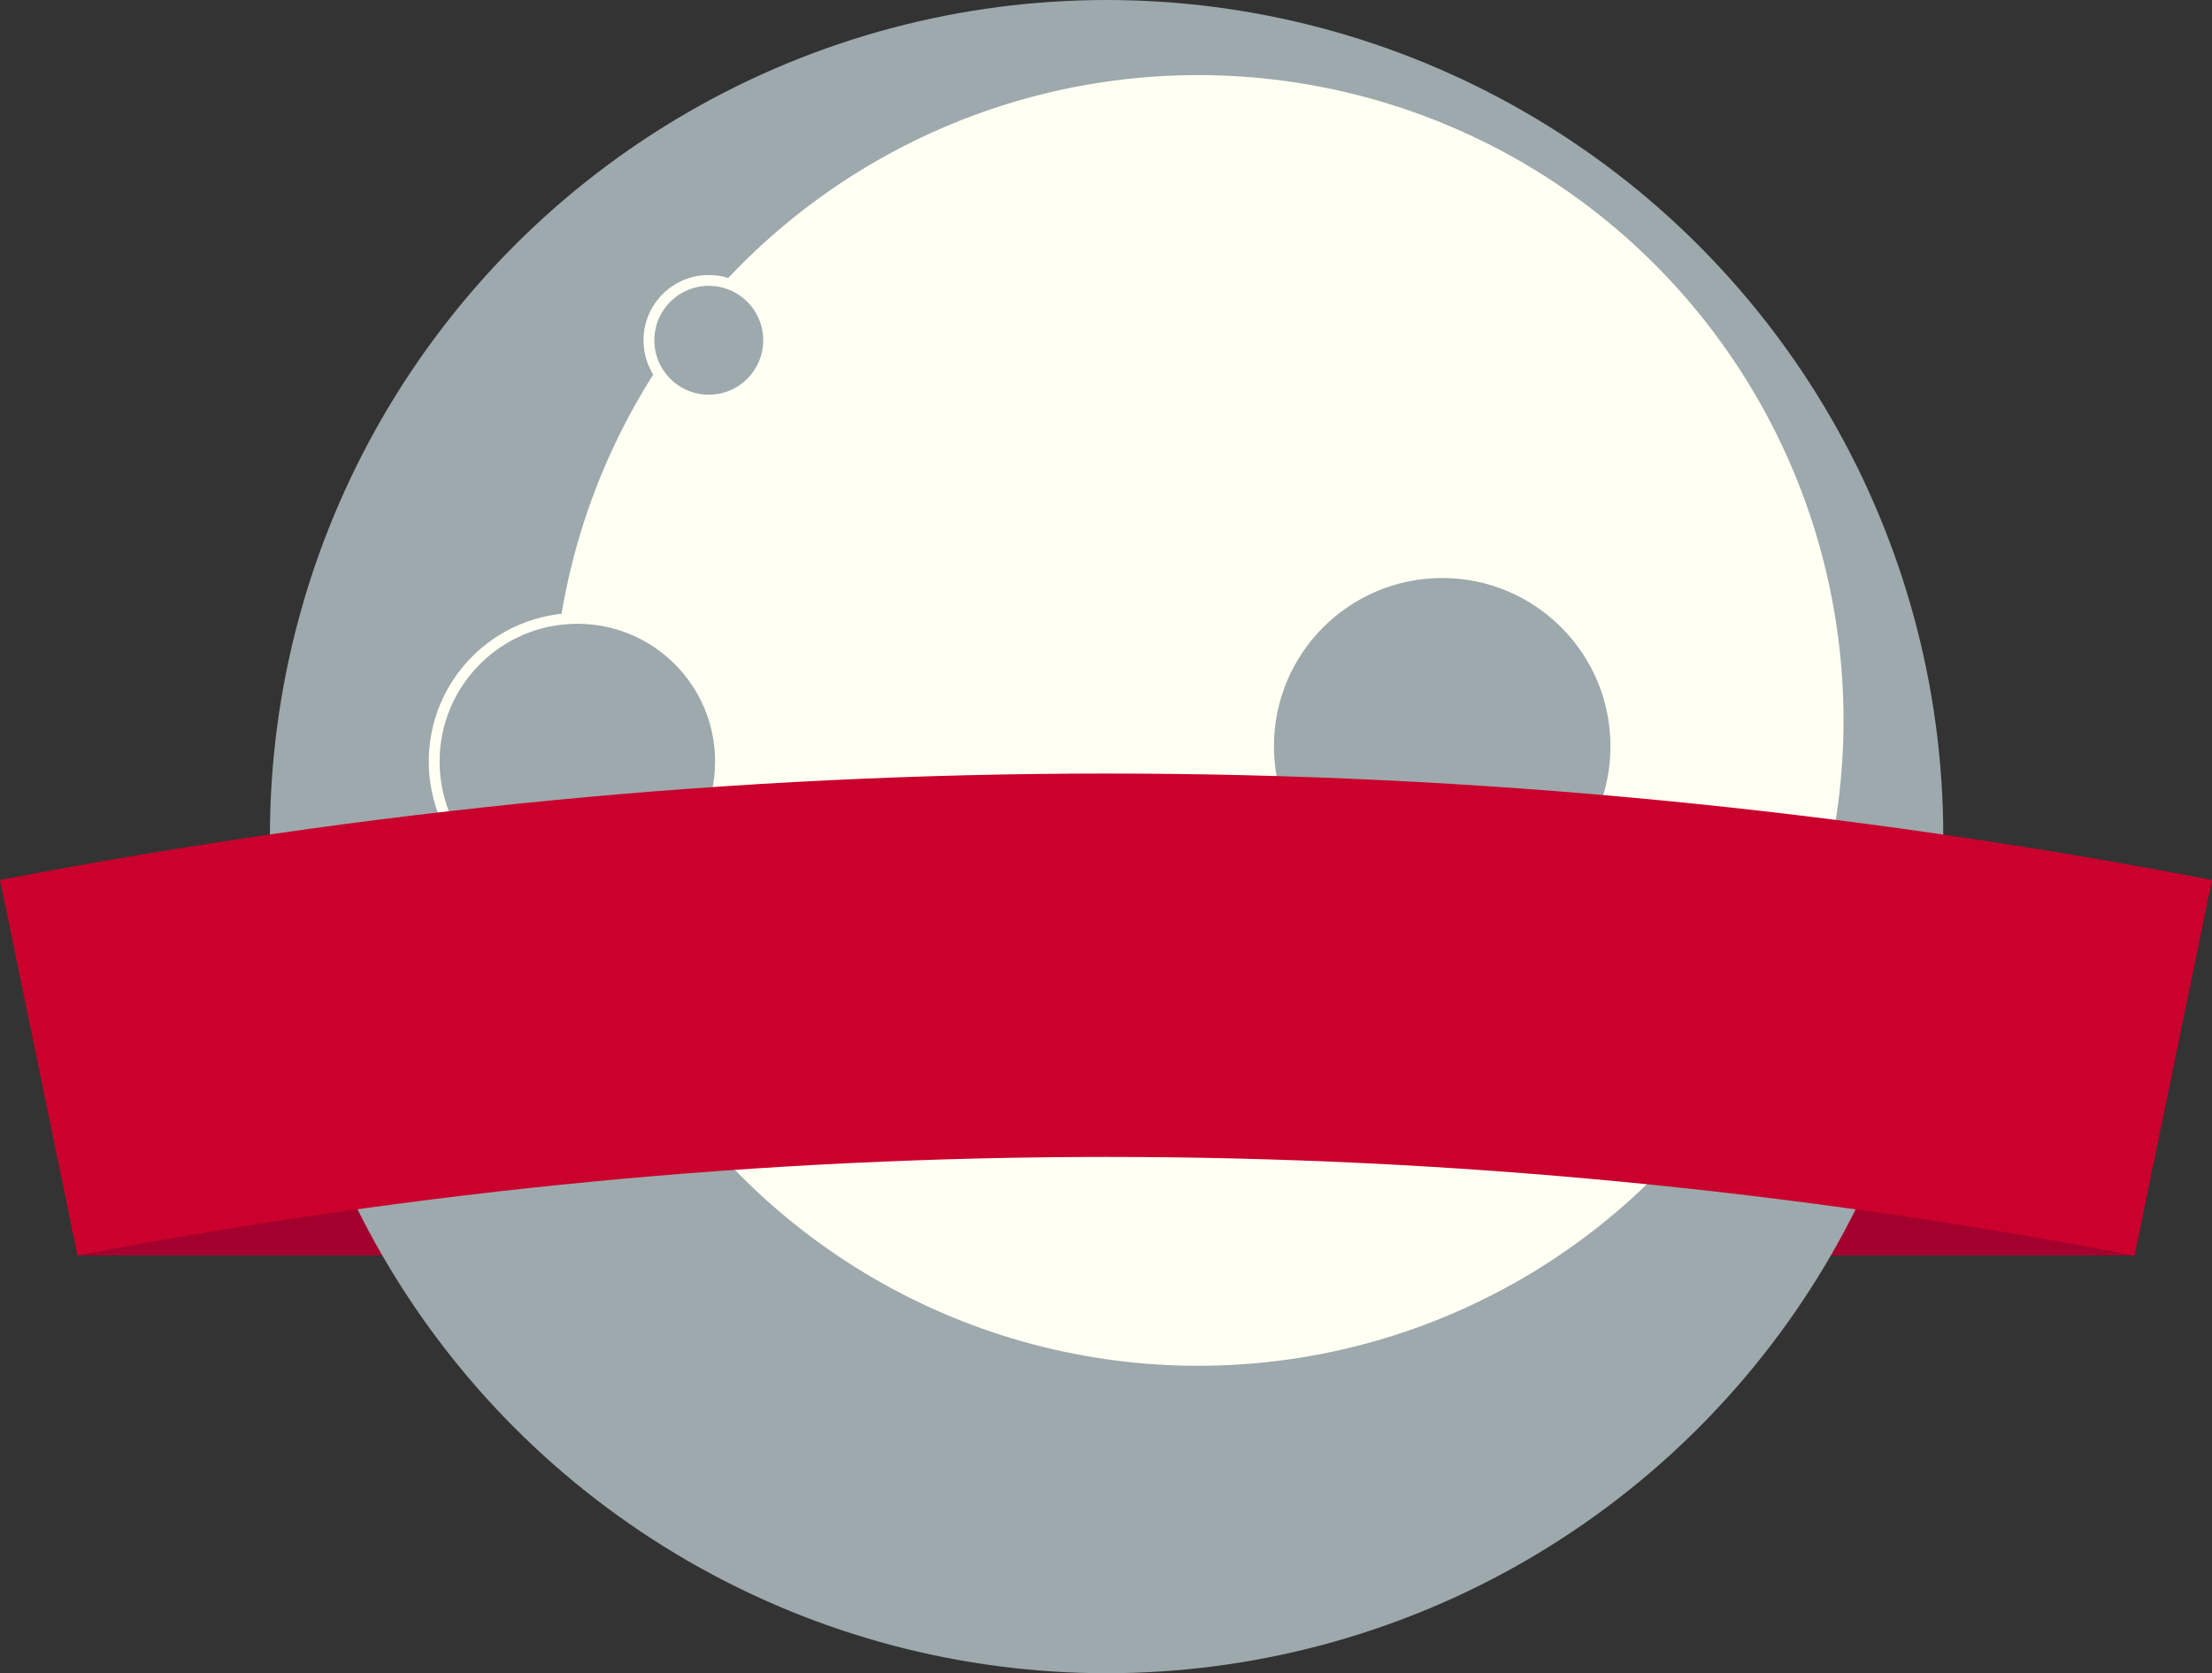 <?xml version="1.0" encoding="utf-8"?>
<!-- Generator: Adobe Illustrator 16.0.0, SVG Export Plug-In . SVG Version: 6.00 Build 0)  -->
<!DOCTYPE svg PUBLIC "-//W3C//DTD SVG 1.1//EN" "http://www.w3.org/Graphics/SVG/1.1/DTD/svg11.dtd">
<svg version="1.1" id="Layer_1" xmlns="http://www.w3.org/2000/svg" xmlns:xlink="http://www.w3.org/1999/xlink" x="0px" y="0px"
	 width="612px" height="462.977px" viewBox="0 164.511 612 462.977" enable-background="new 0 164.511 612 462.977"
	 xml:space="preserve">
<rect x="0" y="164.511" width="612" height="462.977" fill="#333333" stroke="none"/>
<rect x="501.288" y="482.037" fill="#A4002D" width="89.608" height="29.869"/>
<rect x="22.402" y="482.037" fill="#A4002D" width="91.881" height="29.869"/>
<circle fill="#9DA9AC" cx="306.162" cy="396" r="231.489"/>
<circle fill="#FFFFF4" cx="331.486" cy="363.858" r="178.568"/>
<circle fill="#9DA9AC" stroke="#FFFFF4" stroke-width="3" stroke-miterlimit="10" cx="196.1" cy="258.665" r="16.558"/>
<circle fill="#9DA9AC" stroke="#FFFFF4" stroke-width="3" stroke-miterlimit="10" cx="159.737" cy="375.221" r="39.61"/>
<circle fill="#9DA9AC" stroke="#FFFFF4" stroke-width="3" stroke-miterlimit="10" cx="399.018" cy="371.001" r="48.051"/>
<g>
	<path fill="#CA002D" d="M590.572,511.906c-190.256-36.362-378.564-36.362-569.144,0C14.286,477.167,7.143,442.752,0,408.013
		c204.541-39.285,407.783-39.285,612,0C604.857,442.752,597.715,477.167,590.572,511.906z"/>
</g>
</svg>

